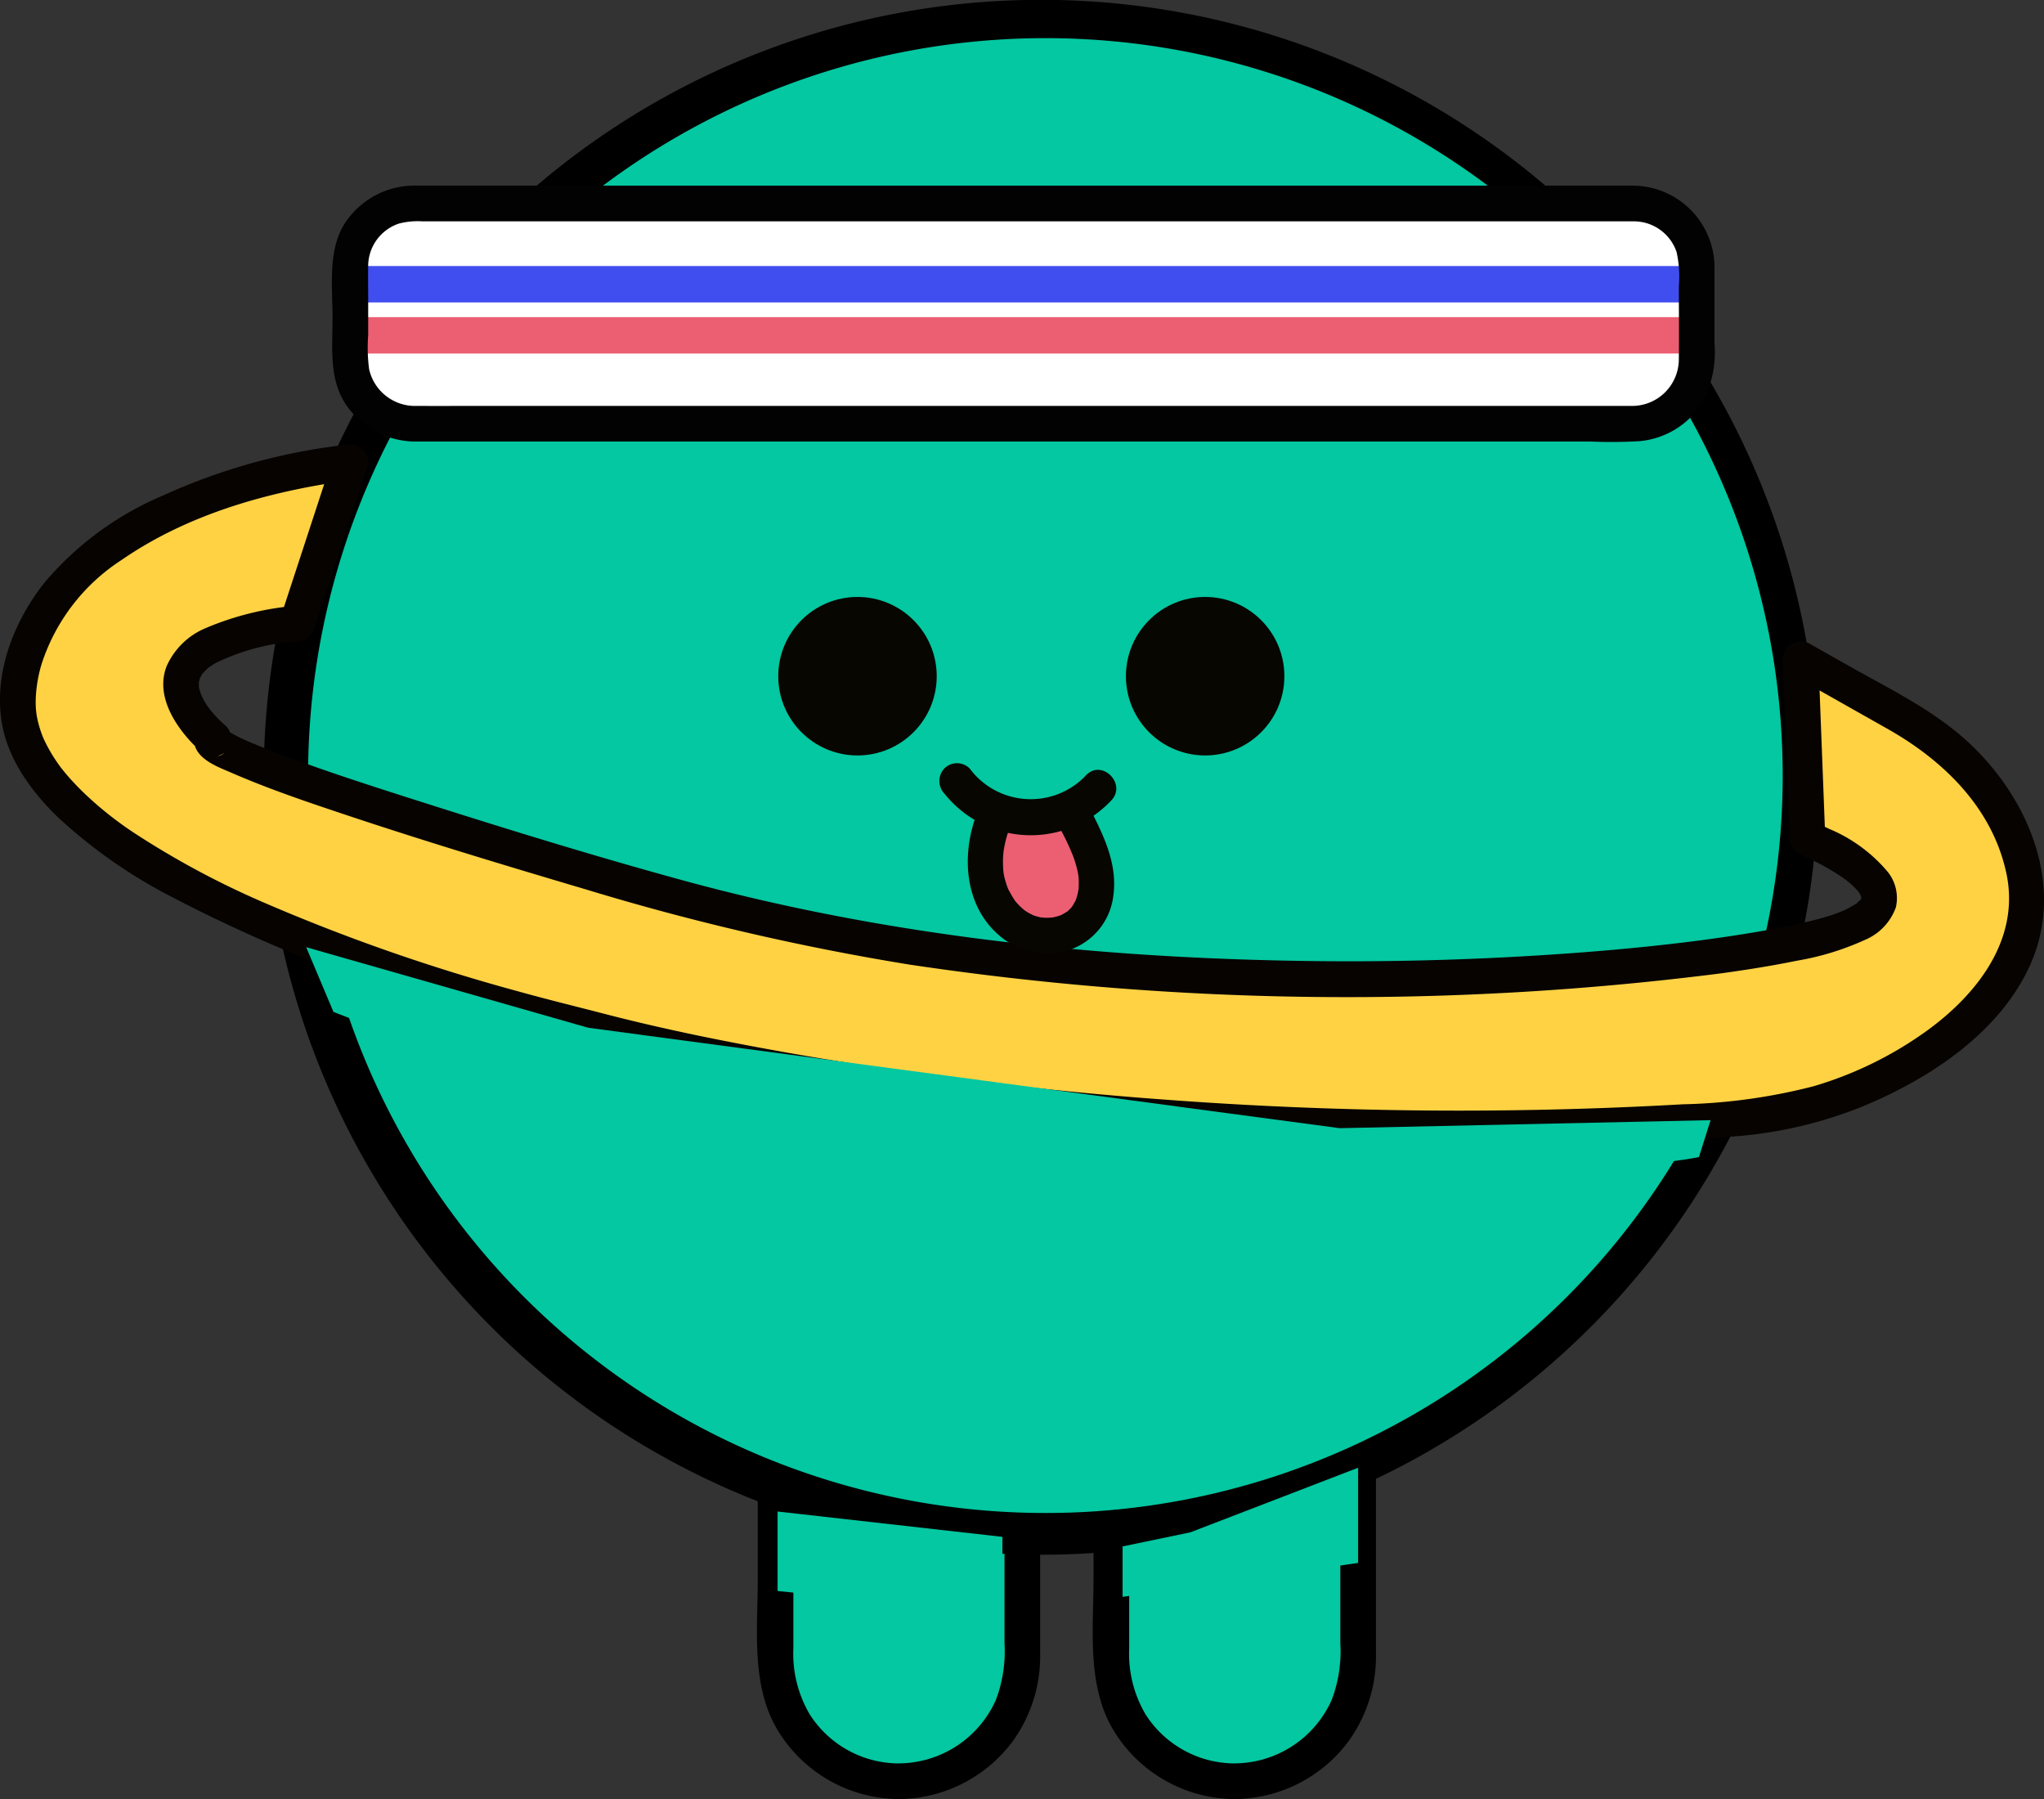 <svg xmlns="http://www.w3.org/2000/svg" width="166.185" height="146.249" viewBox="0 0 166.185 146.249">
  <rect x="0" y="0" width="166.185" height="146.249" fill="#333333" stroke="none"/>
  <g id="Group_566" data-name="Group 566" transform="translate(-2392.444 -6174.227)">
    <g id="Group_532" data-name="Group 532">
      <path id="Rectangle_176" data-name="Rectangle 176" d="M0,0H20.063a0,0,0,0,1,0,0V17.119A10.032,10.032,0,0,1,10.032,27.151h0A10.032,10.032,0,0,1,0,17.119V0A0,0,0,0,1,0,0Z" transform="translate(2455.499 6291.876)" fill="#03c8a1"/>
    </g>
    <g id="Group_533" data-name="Group 533">
      <path id="Rectangle_177" data-name="Rectangle 177" d="M0,0H20.063a0,0,0,0,1,0,0V17.119A10.032,10.032,0,0,1,10.032,27.151h0A10.032,10.032,0,0,1,0,17.119V0A0,0,0,0,1,0,0Z" transform="translate(2482.802 6291.876)" fill="#03c8a1"/>
    </g>
    <g id="Group_537" data-name="Group 537">
      <g id="Group_534" data-name="Group 534">
        <path id="Path_630" data-name="Path 630" d="M2465.53,6319.027h0A10.031,10.031,0,0,1,2455.5,6309v-17.12h20.063V6309A10.031,10.031,0,0,1,2465.53,6319.027Z" fill="#03c8a1"/>
      </g>
      <g id="Group_536" data-name="Group 536">
        <g id="Group_535" data-name="Group 535">
          <path id="Path_631" data-name="Path 631" d="M2465.53,6317.578a8.619,8.619,0,0,1-7.247-3.981,9.71,9.71,0,0,1-1.335-5.385v-16.336l-1.449,1.449h20.063l-1.449-1.449v15.9a11.15,11.15,0,0,1-.705,4.651,8.694,8.694,0,0,1-7.878,5.147,1.45,1.45,0,0,0,0,2.9,11.639,11.639,0,0,0,9.212-4.644,11.784,11.784,0,0,0,2.269-7.2v-16.752a1.47,1.47,0,0,0-1.449-1.449H2455.5a1.47,1.47,0,0,0-1.449,1.449v10.7c0,4.087-.57,8.667,1.632,12.319a11.6,11.6,0,0,0,9.848,5.578A1.45,1.45,0,0,0,2465.53,6317.578Z"/>
        </g>
      </g>
    </g>
    <g id="Group_541" data-name="Group 541">
      <g id="Group_538" data-name="Group 538">
        <path id="Path_632" data-name="Path 632" d="M2492.834,6319.027h0A10.032,10.032,0,0,1,2482.8,6309v-17.12h20.063V6309A10.031,10.031,0,0,1,2492.834,6319.027Z" fill="#03c8a1"/>
      </g>
      <g id="Group_540" data-name="Group 540">
        <g id="Group_539" data-name="Group 539">
          <path id="Path_633" data-name="Path 633" d="M2492.834,6317.578a8.621,8.621,0,0,1-7.248-3.981,9.718,9.718,0,0,1-1.335-5.385v-16.336l-1.449,1.449h20.063l-1.448-1.449v15.9a11.135,11.135,0,0,1-.706,4.651,8.693,8.693,0,0,1-7.877,5.147,1.45,1.45,0,0,0,0,2.9,11.637,11.637,0,0,0,9.211-4.644,11.784,11.784,0,0,0,2.269-7.2v-16.752a1.47,1.47,0,0,0-1.449-1.449H2482.8a1.47,1.47,0,0,0-1.448,1.449v10.7c0,4.087-.57,8.667,1.631,12.319a11.6,11.6,0,0,0,9.849,5.578A1.45,1.45,0,0,0,2492.834,6317.578Z"/>
        </g>
      </g>
    </g>
    <g id="Group_545" data-name="Group 545">
      <g id="Group_542" data-name="Group 542">
        <circle id="Ellipse_107" data-name="Ellipse 107" cx="61.744" cy="61.744" r="61.744" transform="translate(2415.345 6175.672)" fill="#03c8a1"/>
      </g>
      <g id="Group_544" data-name="Group 544">
        <g id="Group_543" data-name="Group 543">
          <path id="Path_634" data-name="Path 634" d="M2537.385,6237.416a59.946,59.946,0,1,1-.694-9.238,60.657,60.657,0,0,1,.694,9.238,1.45,1.45,0,0,0,2.9,0,63.2,63.2,0,1,0-.767,9.813,65.533,65.533,0,0,0,.767-9.813A1.45,1.45,0,0,0,2537.385,6237.416Z"/>
        </g>
      </g>
    </g>
    <g id="Group_549" data-name="Group 549">
      <g id="Group_546" data-name="Group 546">
        <path id="Path_635" data-name="Path 635" d="M2420.905,6211.8s-25.668,2.6-26.992,18.822,46.355,27.151,46.355,27.151,39.673,11.126,92.917,7.4a32.359,32.359,0,0,0,16.107-5.545c5.776-3.978,10.879-10.329,5.977-19.2a20.321,20.321,0,0,0-7.85-7.776l-8.585-4.852.562,14.576s11.794,4.8,1.86,7.782-56.288,7.947-96.021-3.642-35.429-12.251-35.429-12.251-9.223-7.488,6.812-9.373Z" fill="#ffd244"/>
      </g>
      <g id="Group_548" data-name="Group 548">
        <g id="Group_547" data-name="Group 547">
          <path id="Path_636" data-name="Path 636" d="M2420.905,6210.35a49.22,49.22,0,0,0-15.2,4.155,25.693,25.693,0,0,0-9.657,7.1c-2.451,3.1-4.094,7.255-3.478,11.25.469,3.04,2.4,5.681,4.553,7.778a41.592,41.592,0,0,0,9.188,6.456,122.315,122.315,0,0,0,22.493,9.038c3.671,1.133,7.376,2.106,11.1,3.053s7.431,1.8,11.186,2.536c9.51,1.873,19.127,3.219,28.772,4.155a323.043,323.043,0,0,0,41.567,1.355c3.921-.126,7.843-.311,11.755-.6a34.8,34.8,0,0,0,10.633-2.43c5.463-2.235,11.329-6.072,13.759-11.695,2.7-6.235-.112-13.109-4.756-17.61-2.9-2.816-6.65-4.606-10.139-6.579l-3.117-1.761a1.462,1.462,0,0,0-2.18,1.251l.492,12.761.07,1.815a1.521,1.521,0,0,0,1.064,1.4c-.143-.059-.362-.161-.021-.007.282.127.562.256.839.392a19.276,19.276,0,0,1,2.29,1.308c.171.116.34.235.505.359-.243-.183.241.2.315.27a6.285,6.285,0,0,1,.452.442c.074.08.145.163.214.248-.146-.182-.058-.1.015.044.045.086.1.172.146.256.1.174.065-.149-.006,0-.018.037.053.128.045.174.062-.35-.048-.191-.018-.035.047.247.127-.259,0-.034-.025.045-.061.314-.023.09s0,.046-.069.089c.287-.18-.058.054-.142.139-.227.234-.06.093-.375.283a7.849,7.849,0,0,1-.939.493,13.717,13.717,0,0,1-1.685.568c-.624.177-1.255.329-1.889.47-1.752.389-3.524.693-5.3.963-5,.763-10.494,1.271-15.784,1.6q-10.452.651-20.935.42c-16.36-.346-32.8-2.183-48.615-6.5-7.445-2.034-14.837-4.324-22.19-6.671-3.833-1.223-7.669-2.467-11.423-3.917-.516-.2-1.027-.408-1.539-.616-.26-.1.365.16-.021-.01l-.261-.113q-.278-.122-.551-.249c-.441-.207-.854-.445-1.274-.686-.311-.178.281.319.012,0a1.677,1.677,0,0,1,.277.482c.17.647-.264,1.627-.91,1.649a.228.228,0,0,0,.033-.008,1.456,1.456,0,0,0,.639-2.421,8.272,8.272,0,0,1-.727-.685c-.231-.24-.441-.494-.654-.749.262.314-.036-.054-.147-.22s-.224-.349-.322-.53c-.084-.155-.269-.628-.124-.221-.07-.2-.134-.392-.194-.593-.025-.087-.032-.179-.054-.266,0-.016,0,.332.012.039a2.679,2.679,0,0,0,0-.31c-.024-.337-.054.165-.006,0,.028-.1.059-.211.078-.311.052-.275-.01,0-.009,0,.05-.087.1-.18.144-.269.123-.232.163-.227.072-.123a5.53,5.53,0,0,1,.52-.517c.155-.136-.194.14-.02.012.049-.036.1-.073.148-.106.165-.107.327-.213.5-.31a18.182,18.182,0,0,1,6.575-1.734,1.529,1.529,0,0,0,1.4-1.064l3.752-11.456.535-1.635c.582-1.776-2.215-2.537-2.794-.77l-3.752,11.456-.535,1.635,1.4-1.064a23.928,23.928,0,0,0-7.462,1.831,5.98,5.98,0,0,0-3.175,3.114c-.807,2.113.364,4.275,1.732,5.845a8.961,8.961,0,0,0,1.068,1.056l.64-2.421a1.587,1.587,0,0,0-.963,2.355c.55.923,1.86,1.4,2.786,1.8,3,1.307,6.106,2.359,9.206,3.394,6.512,2.175,13.088,4.16,19.67,6.108a200.3,200.3,0,0,0,26.276,6.1,240.377,240.377,0,0,0,66.016.706c2.051-.284,4.1-.607,6.126-1.022a22.258,22.258,0,0,0,5.513-1.685,4.523,4.523,0,0,0,2.535-2.662,3.414,3.414,0,0,0-.641-2.848,12.5,12.5,0,0,0-4.82-3.538q-.663-.32-1.344-.6l1.064,1.4-.492-12.761-.07-1.815-2.18,1.251,7.814,4.416c4.543,2.568,8.5,6.412,9.643,11.7,1.182,5.442-2.459,10-6.65,12.973a30.39,30.39,0,0,1-9,4.368,46.477,46.477,0,0,1-10.644,1.472,321.134,321.134,0,0,1-42.189-.385,302.81,302.81,0,0,1-30.555-3.8c-5.031-.894-10.056-1.9-15-3.184-2.352-.611-4.712-1.184-7.053-1.84a153.326,153.326,0,0,1-20.506-7.161,69.659,69.659,0,0,1-10.278-5.472,28.9,28.9,0,0,1-3.94-3.022,22.31,22.31,0,0,1-1.642-1.656q-.357-.4-.691-.827c-.146-.185.2.273-.023-.031-.045-.063-.092-.125-.137-.187-.111-.155-.22-.311-.325-.47a12.689,12.689,0,0,1-1-1.822c.158.353-.04-.106-.072-.192-.054-.147-.106-.295-.153-.444a8.739,8.739,0,0,1-.255-1c-.026-.134-.048-.268-.069-.4.068.439-.007-.133-.014-.224a8.138,8.138,0,0,1-.01-.976,11.412,11.412,0,0,1,.457-2.653,15.892,15.892,0,0,1,6.514-8.5c5.187-3.586,11.441-5.427,17.739-6.364.169-.025.338-.047.506-.072-.469.07-.186.024.03,0,.1-.013.21-.026.315-.036a1.491,1.491,0,0,0,1.449-1.449A1.459,1.459,0,0,0,2420.905,6210.35Z" fill="#070301"/>
        </g>
      </g>
    </g>
    <g id="Group_550" data-name="Group 550">
      <rect id="Rectangle_178" data-name="Rectangle 178" width="109.458" height="17.902" rx="5.197" transform="translate(2420.93 6190.764)" fill="#fff"/>
    </g>
    <g id="Group_551" data-name="Group 551">
      <path id="Rectangle_179" data-name="Rectangle 179" d="M5.089,0h99.279a5.089,5.089,0,0,1,5.089,5.089v5.634a0,0,0,0,1,0,0H0a0,0,0,0,1,0,0V5.089A5.089,5.089,0,0,1,5.089,0Z" transform="translate(2420.93 6190.764)" fill="#fff"/>
    </g>
    <g id="Group_552" data-name="Group 552">
      <rect id="Rectangle_180" data-name="Rectangle 180" width="109.458" height="2.959" transform="translate(2420.93 6195.853)" fill="#414eef"/>
    </g>
    <g id="Group_553" data-name="Group 553">
      <rect id="Rectangle_181" data-name="Rectangle 181" width="109.458" height="2.959" transform="translate(2420.93 6200.007)" fill="#ec5e72"/>
    </g>
    <g id="Group_555" data-name="Group 555">
      <g id="Group_554" data-name="Group 554">
        <path id="Path_637" data-name="Path 637" d="M2525.3,6189.315H2426.33a6.783,6.783,0,0,0-5.755,2.923c-1.52,2.207-1.093,5.255-1.093,7.8,0,2.411-.317,5.037,1.125,7.13a6.851,6.851,0,0,0,5.746,2.952h95.412a38.987,38.987,0,0,0,4.019-.034,6.737,6.737,0,0,0,5.129-3.232,8.766,8.766,0,0,0,.924-4.718v-5.948a6.665,6.665,0,0,0-6.538-6.868c-1.865-.036-1.865,2.862,0,2.9a3.672,3.672,0,0,1,3.457,2.49,9.251,9.251,0,0,1,.184,2.777c0,1.985.027,3.973,0,5.958a3.8,3.8,0,0,1-3.849,3.78c-.5,0-.993,0-1.49,0h-92.34c-1.649,0-3.3.006-4.946,0a3.827,3.827,0,0,1-3.857-2.969,13.257,13.257,0,0,1-.079-2.792v-3.088c0-.871-.02-1.744,0-2.615a3.655,3.655,0,0,1,2.488-3.356,6.083,6.083,0,0,1,1.915-.185H2525.3A1.449,1.449,0,0,0,2525.3,6189.315Z" fill="#020202"/>
      </g>
    </g>
    <g id="Group_556" data-name="Group 556" style="mix-blend-mode: multiply;isolation: isolate">
      <path id="Path_638" data-name="Path 638" d="M2455.665,6297.1v6.461l18.28,1.889v-6.291Z" fill="#03c8a1"/>
    </g>
    <g id="Group_557" data-name="Group 557" style="mix-blend-mode: multiply;isolation: isolate">
      <path id="Path_639" data-name="Path 639" d="M2483.715,6299.938v4.1l19.15-2.759v-7.738l-13.635,5.249Z" fill="#03c8a1"/>
    </g>
    <g id="Group_558" data-name="Group 558" style="mix-blend-mode: multiply;isolation: isolate">
      <path id="Path_640" data-name="Path 640" d="M2417.338,6251.226l2.217,5.259s25.961,10.683,63.247,12.443,47.773-.642,47.773-.642l.946-3-30.161.652-61.092-8.164Z" fill="#03c8a1"/>
    </g>
    <g id="Group_559" data-name="Group 559">
      <circle id="Ellipse_108" data-name="Ellipse 108" cx="6.442" cy="6.442" r="6.442" transform="translate(2483.985 6222.754)" fill="#070600"/>
    </g>
    <g id="Group_560" data-name="Group 560">
      <circle id="Ellipse_109" data-name="Ellipse 109" cx="6.442" cy="6.442" r="6.442" transform="translate(2455.719 6222.754)" fill="#070600"/>
    </g>
    <g id="Group_561" data-name="Group 561">
      <path id="Path_641" data-name="Path 641" d="M2479.948,6240.976a14.513,14.513,0,0,1,1.554,3.963,4.906,4.906,0,0,1-.883,4.039,4.242,4.242,0,0,1-4.9.908,5.77,5.77,0,0,1-3.049-4.164,9.173,9.173,0,0,1,.7-5.233Z" fill="#ec5e72"/>
    </g>
    <g id="Group_563" data-name="Group 563">
      <g id="Group_562" data-name="Group 562">
        <path id="Path_642" data-name="Path 642" d="M2469.229,6238.74a8.981,8.981,0,0,0,13.564.559c1.288-1.349-.758-3.4-2.049-2.049a6.179,6.179,0,0,1-9.467-.559,1.457,1.457,0,0,0-2.048,0,1.485,1.485,0,0,0,0,2.049Z" fill="#070600"/>
      </g>
    </g>
    <g id="Group_565" data-name="Group 565">
      <g id="Group_564" data-name="Group 564">
        <path id="Path_643" data-name="Path 643" d="M2471.973,6240.1c-1.508,3.657-1.152,8.284,2.358,10.662a5.862,5.862,0,0,0,5.206.631,5.314,5.314,0,0,0,3.42-4.3c.356-2.474-.66-4.7-1.758-6.855a1.449,1.449,0,0,0-2.5,1.463,20.021,20.021,0,0,1,1,2.141,9.278,9.278,0,0,1,.342,1.142c.018.083.035.166.051.25,0,.025.055.35.034.184-.018-.144.007.1.008.1.008.124.016.247.019.372,0,.174-.009.346-.011.52,0,.036-.026.287,0,.057-.01.073-.024.146-.039.218a4.47,4.47,0,0,1-.124.5c-.029.093-.06.186-.095.276.057-.144,0-.012-.032.053a4.991,4.991,0,0,1-.262.436c-.135.195.108-.114-.039.047-.045.047-.088.1-.134.142-.061.061-.125.118-.189.176.043-.039.221-.144-.012.01-.145.094-.292.178-.443.262-.016.008-.21.1-.062.033s-.09.03-.128.043a4.278,4.278,0,0,1-.438.121c-.064.014-.129.022-.192.037-.217.049.219,0,0,0-.175,0-.349.019-.524.013-.1,0-.473-.056-.2,0-.15-.028-.3-.058-.448-.1a4.134,4.134,0,0,1-.435-.143c.258.1-.184-.1-.258-.147a4.454,4.454,0,0,1-.455-.3c.179.135-.076-.073-.127-.12-.134-.123-.261-.254-.382-.389-.045-.052-.089-.1-.133-.157-.1-.114.074.123-.064-.089-.177-.272-.332-.547-.485-.832-.019-.037-.113-.254-.022-.033-.026-.064-.05-.129-.074-.194q-.094-.259-.168-.526a4.006,4.006,0,0,1-.177-1.077,7.762,7.762,0,0,1,.042-1.332c-.008.068-.035.2.018-.112.019-.11.039-.22.061-.33q.067-.329.156-.653a12.214,12.214,0,0,1,.5-1.428,1.453,1.453,0,0,0-1.012-1.782,1.5,1.5,0,0,0-1.782,1.012Z" fill="#070600"/>
      </g>
    </g>
  </g>
</svg>
